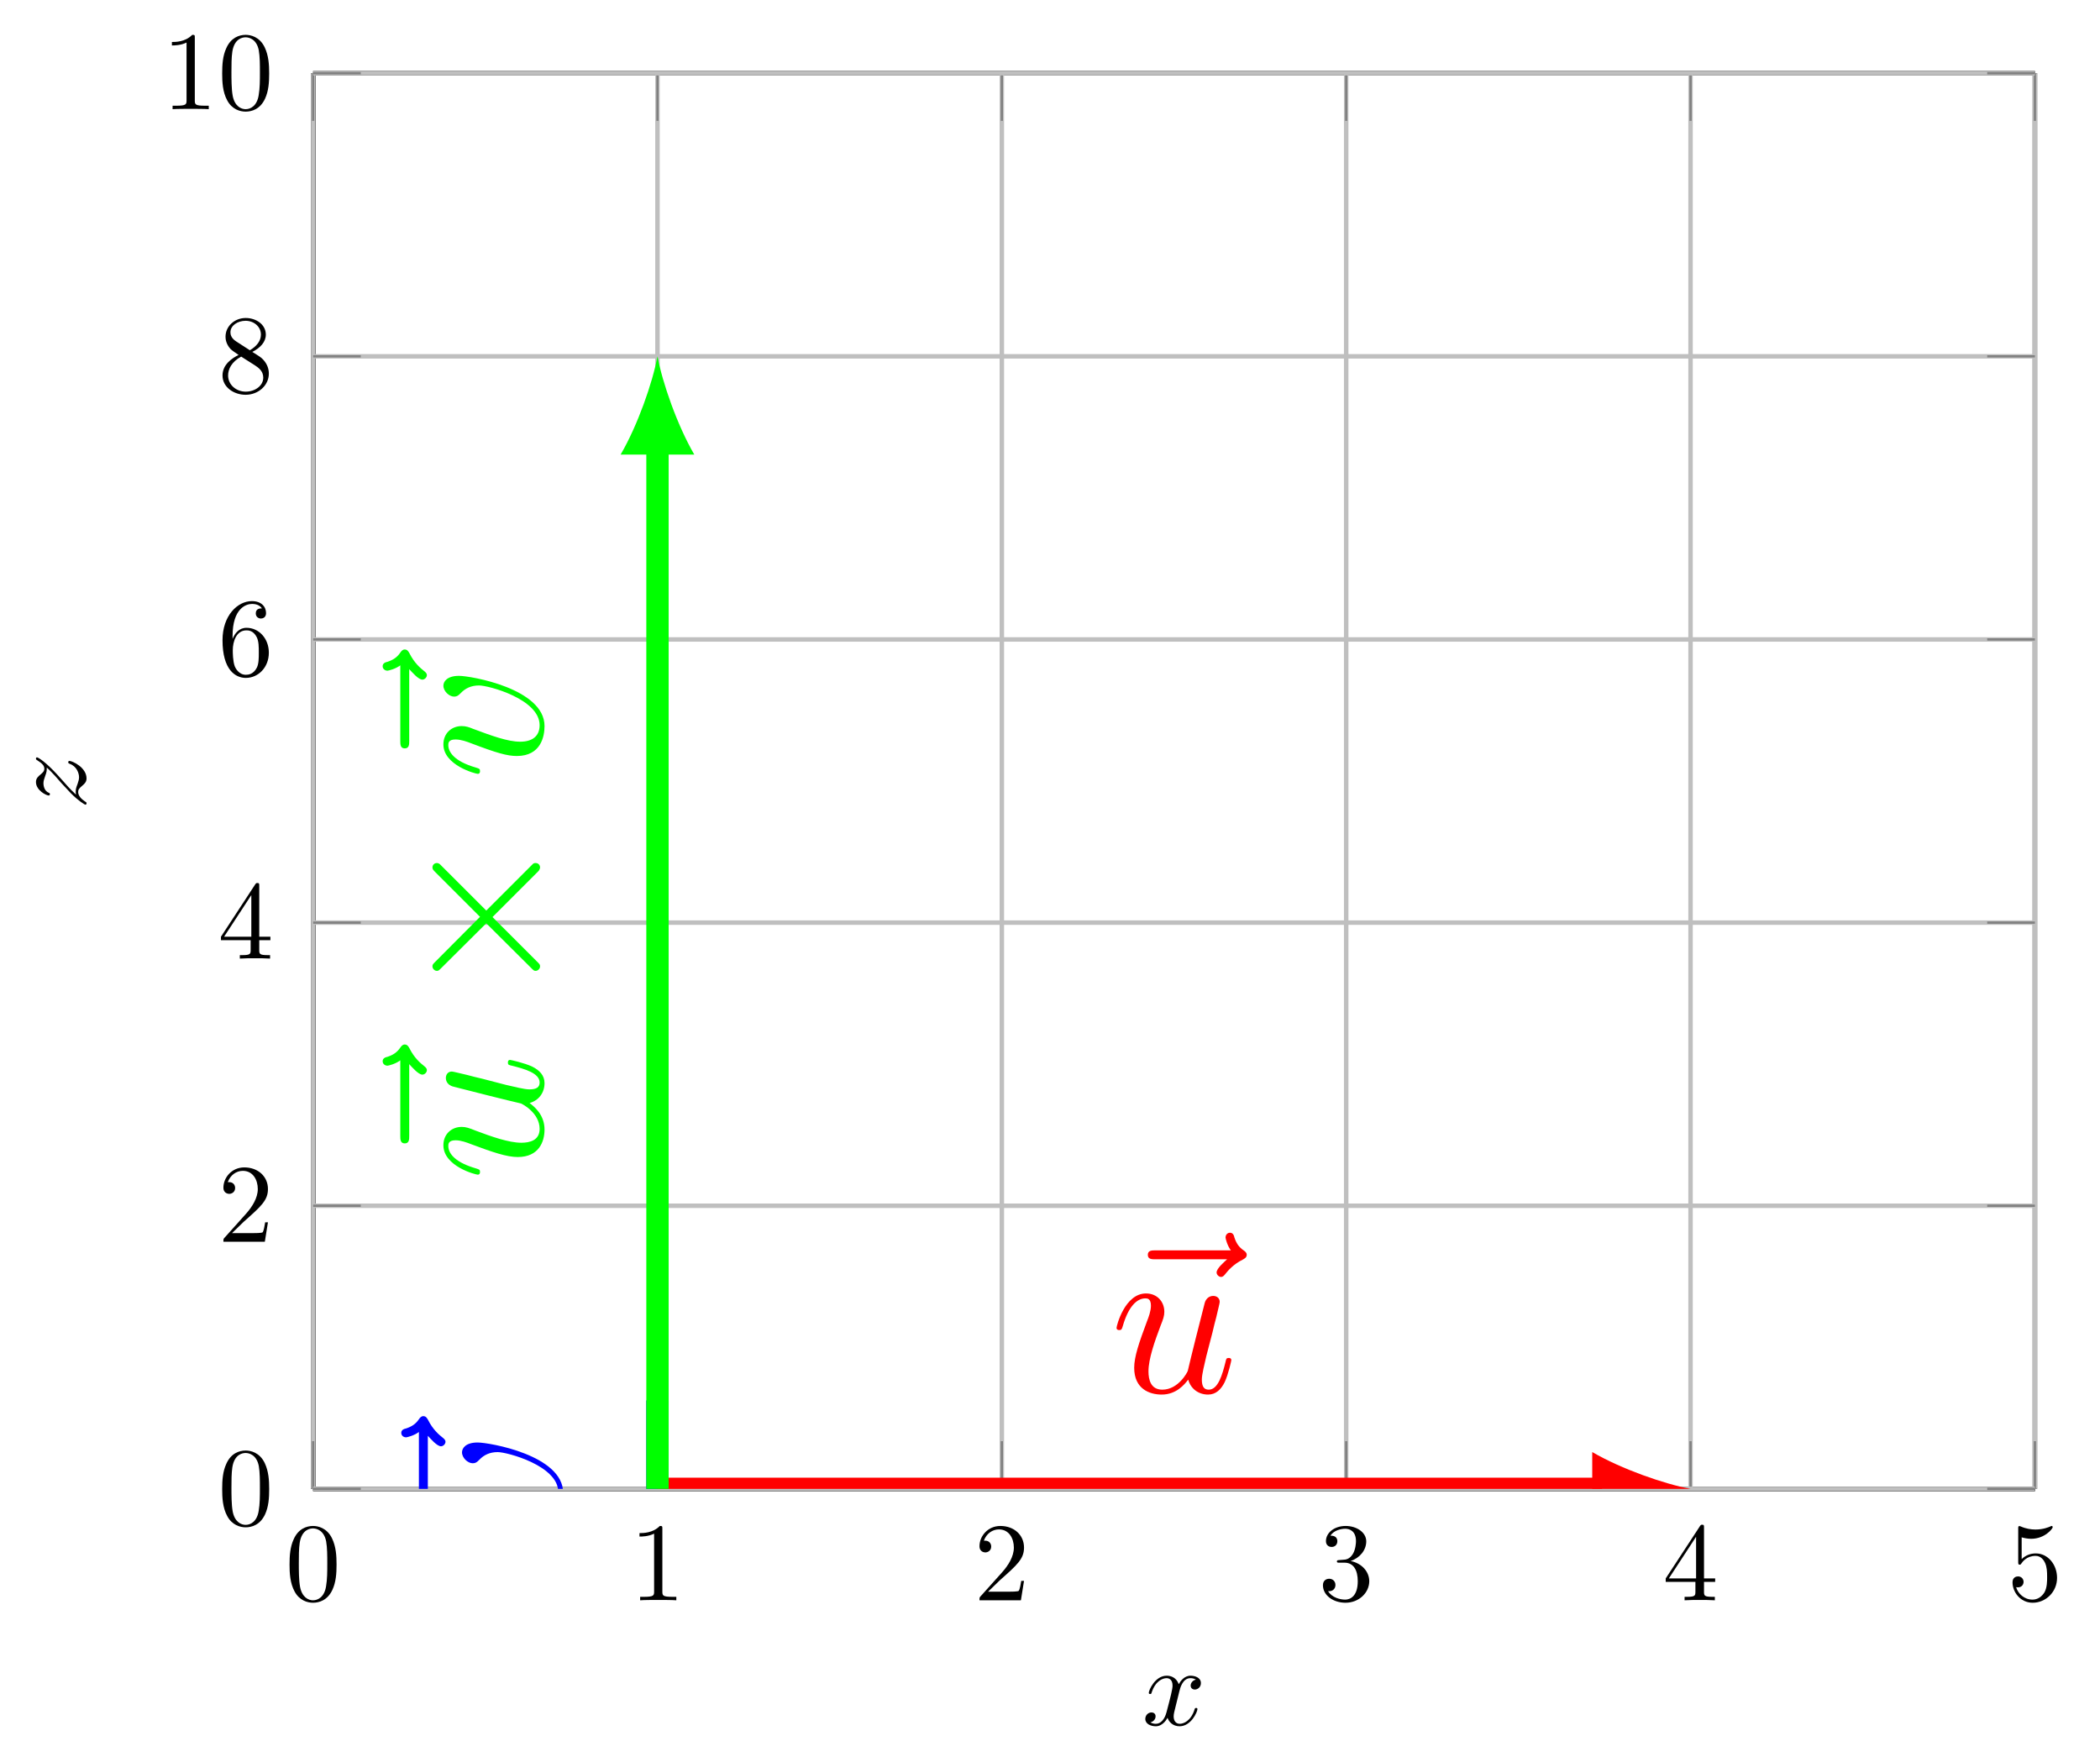 <?xml version='1.0' encoding='UTF-8'?>
<!-- This file was generated by dvisvgm 3.2.2 -->
<svg version='1.1' xmlns='http://www.w3.org/2000/svg' xmlns:xlink='http://www.w3.org/1999/xlink' width='281.002pt' height='235.85pt' viewBox='0 -157.233 187.335 157.233'>
<defs>
<clipPath id='clip1'>
<path d='M181.527 24.391V150.703H27.934V24.391H181.527Z'/>
</clipPath>
</defs>
<g id='page1'>
<g transform='matrix(1 0 0 -1 0 0)'>
<path d='M27.934 24.391H181.527' stroke='#000' fill='none' stroke-width='.399' stroke-miterlimit='10'/>
<path d='M27.934 24.391H181.527' stroke='#000' fill='none' stroke-width='.399' stroke-miterlimit='10'/>
<path d='M30.023 17.637C30.023 18.433 29.973 19.23 29.624 19.967C29.166 20.923 28.35 21.082 27.932 21.082C27.334 21.082 26.607 20.823 26.199 19.897C25.88 19.21 25.83 18.433 25.83 17.637C25.83 16.89 25.87 15.993 26.279 15.237C26.707 14.43 27.434 14.231 27.922 14.231C28.459 14.231 29.216 14.44 29.654 15.386C29.973 16.073 30.023 16.85 30.023 17.637ZM27.922 14.45C27.533 14.45 26.946 14.699 26.766 15.655C26.657 16.252 26.657 17.169 26.657 17.756C26.657 18.393 26.657 19.051 26.737 19.588C26.926 20.774 27.673 20.863 27.922 20.863C28.25 20.863 28.908 20.684 29.097 19.698C29.196 19.14 29.196 18.384 29.196 17.756C29.196 17.009 29.196 16.332 29.087 15.695C28.937 14.749 28.37 14.45 27.922 14.45Z'/>
<path d='M59.088 20.823C59.088 21.062 59.088 21.082 58.859 21.082C58.241 20.445 57.365 20.445 57.046 20.445V20.136C57.246 20.136 57.833 20.136 58.351 20.395V15.237C58.351 14.878 58.321 14.759 57.425 14.759H57.106V14.45C57.455 14.48 58.321 14.48 58.719 14.48S59.984 14.48 60.333 14.45V14.759H60.014C59.118 14.759 59.088 14.868 59.088 15.237V20.823Z'/>
<path d='M88.144 15.217L89.199 16.242C90.753 17.617 91.35 18.155 91.35 19.15C91.35 20.286 90.454 21.082 89.239 21.082C88.114 21.082 87.377 20.166 87.377 19.28C87.377 18.722 87.875 18.722 87.905 18.722C88.074 18.722 88.422 18.842 88.422 19.25C88.422 19.509 88.243 19.768 87.895 19.768C87.815 19.768 87.795 19.768 87.765 19.758C87.994 20.405 88.532 20.774 89.11 20.774C90.016 20.774 90.444 19.967 90.444 19.15C90.444 18.354 89.946 17.567 89.398 16.95L87.486 14.818C87.377 14.709 87.377 14.689 87.377 14.45H91.072L91.35 16.183H91.102C91.052 15.884 90.982 15.446 90.882 15.297C90.813 15.217 90.155 15.217 89.936 15.217H88.144Z'/>
<path d='M120.485 17.955C121.302 18.224 121.879 18.921 121.879 19.708C121.879 20.525 121.003 21.082 120.047 21.082C119.041 21.082 118.284 20.485 118.284 19.728C118.284 19.399 118.503 19.21 118.792 19.21C119.101 19.21 119.3 19.429 119.3 19.718C119.3 20.216 118.832 20.216 118.683 20.216C118.991 20.704 119.649 20.833 120.007 20.833C120.415 20.833 120.963 20.614 120.963 19.718C120.963 19.598 120.943 19.021 120.684 18.583C120.385 18.105 120.047 18.075 119.798 18.065C119.718 18.055 119.479 18.035 119.41 18.035C119.33 18.025 119.26 18.015 119.26 17.916C119.26 17.806 119.33 17.806 119.499 17.806H119.937C120.754 17.806 121.122 17.129 121.122 16.153C121.122 14.798 120.435 14.51 119.997 14.51C119.569 14.51 118.822 14.679 118.473 15.267C118.822 15.217 119.131 15.436 119.131 15.814C119.131 16.173 118.862 16.372 118.573 16.372C118.334 16.372 118.015 16.232 118.015 15.794C118.015 14.888 118.941 14.231 120.027 14.231C121.242 14.231 122.148 15.137 122.148 16.153C122.148 16.969 121.521 17.746 120.485 17.955Z'/>
<path d='M151.243 16.093V15.227C151.243 14.868 151.223 14.759 150.486 14.759H150.277V14.45C150.685 14.48 151.203 14.48 151.621 14.48C152.039 14.48 152.567 14.48 152.976 14.45V14.759H152.767C152.029 14.759 152.01 14.868 152.01 15.227V16.093H153.005V16.402H152.01V20.933C152.01 21.132 152.01 21.192 151.85 21.192C151.761 21.192 151.731 21.192 151.651 21.072L148.594 16.402V16.093H151.243ZM151.303 16.402H148.873L151.303 20.116V16.402Z'/>
<path d='M183.504 16.452C183.504 17.637 182.688 18.632 181.612 18.632C181.134 18.632 180.706 18.473 180.347 18.125V20.067C180.547 20.007 180.875 19.937 181.194 19.937C182.419 19.937 183.116 20.843 183.116 20.973C183.116 21.032 183.086 21.082 183.016 21.082C183.006 21.082 182.986 21.082 182.937 21.052C182.738 20.963 182.25 20.764 181.582 20.764C181.184 20.764 180.726 20.833 180.258 21.042C180.178 21.072 180.158 21.072 180.138 21.072C180.039 21.072 180.039 20.993 180.039 20.833V17.886C180.039 17.707 180.039 17.627 180.178 17.627C180.248 17.627 180.268 17.657 180.308 17.716C180.417 17.876 180.786 18.413 181.592 18.413C182.11 18.413 182.359 17.955 182.439 17.776C182.598 17.408 182.618 17.019 182.618 16.521C182.618 16.173 182.618 15.575 182.379 15.157C182.14 14.769 181.771 14.51 181.314 14.51C180.586 14.51 180.019 15.037 179.85 15.625C179.88 15.615 179.909 15.605 180.019 15.605C180.347 15.605 180.517 15.854 180.517 16.093S180.347 16.581 180.019 16.581C179.88 16.581 179.531 16.512 179.531 16.053C179.531 15.197 180.218 14.231 181.333 14.231C182.489 14.231 183.504 15.187 183.504 16.452Z'/>
<path d='M27.934 150.703H181.527' stroke='#000' fill='none' stroke-width='.399' stroke-miterlimit='10'/>
<path d='M27.934 24.391V150.703' stroke='#000' fill='none' stroke-width='.399' stroke-miterlimit='10'/>
<path d='M27.934 24.391V150.703' stroke='#000' fill='none' stroke-width='.399' stroke-miterlimit='10'/>
<path d='M24.013 24.367C24.013 25.163 23.963 25.96 23.615 26.697C23.156 27.653 22.34 27.812 21.922 27.812C21.324 27.812 20.597 27.553 20.189 26.627C19.87 25.94 19.82 25.163 19.82 24.367C19.82 23.62 19.86 22.723 20.269 21.967C20.697 21.16 21.424 20.961 21.912 20.961C22.45 20.961 23.206 21.17 23.645 22.116C23.963 22.803 24.013 23.58 24.013 24.367ZM21.912 21.18C21.523 21.18 20.936 21.429 20.756 22.385C20.647 22.982 20.647 23.899 20.647 24.486C20.647 25.123 20.647 25.781 20.727 26.318C20.916 27.504 21.663 27.593 21.912 27.593C22.24 27.593 22.898 27.414 23.087 26.428C23.186 25.87 23.186 25.114 23.186 24.486C23.186 23.739 23.186 23.062 23.077 22.425C22.927 21.479 22.36 21.18 21.912 21.18Z'/>
<path d='M20.697 47.209L21.752 48.234C23.306 49.609 23.903 50.147 23.903 51.142C23.903 52.278 23.007 53.074 21.792 53.074C20.667 53.074 19.93 52.158 19.93 51.272C19.93 50.714 20.428 50.714 20.458 50.714C20.627 50.714 20.975 50.834 20.975 51.242C20.975 51.501 20.796 51.76 20.448 51.76C20.368 51.76 20.348 51.76 20.318 51.75C20.547 52.397 21.085 52.766 21.663 52.766C22.569 52.766 22.997 51.959 22.997 51.142C22.997 50.346 22.499 49.559 21.951 48.942L20.04 46.81C19.93 46.701 19.93 46.681 19.93 46.442H23.625L23.903 48.175H23.655C23.605 47.876 23.535 47.438 23.435 47.289C23.366 47.209 22.708 47.209 22.489 47.209H20.697Z'/>
<path d='M22.36 73.348V72.482C22.36 72.123 22.34 72.014 21.603 72.014H21.394V71.705C21.802 71.735 22.32 71.735 22.738 71.735C23.156 71.735 23.684 71.735 24.093 71.705V72.014H23.884C23.146 72.014 23.127 72.123 23.127 72.482V73.348H24.122V73.657H23.127V78.188C23.127 78.387 23.127 78.447 22.967 78.447C22.878 78.447 22.848 78.447 22.768 78.327L19.711 73.657V73.348H22.36ZM22.42 73.657H19.99L22.42 77.371V73.657Z'/>
<path d='M20.746 100.233V100.472C20.746 102.992 21.981 103.35 22.489 103.35C22.728 103.35 23.146 103.291 23.366 102.952C23.216 102.952 22.818 102.952 22.818 102.504C22.818 102.195 23.057 102.046 23.276 102.046C23.435 102.046 23.734 102.135 23.734 102.524C23.734 103.121 23.296 103.6 22.47 103.6C21.195 103.6 19.85 102.315 19.85 100.114C19.85 97.455 21.005 96.748 21.932 96.748C23.037 96.748 23.983 97.684 23.983 98.999C23.983 100.263 23.097 101.219 21.991 101.219C21.314 101.219 20.946 100.711 20.746 100.233ZM21.932 97.027C21.304 97.027 21.005 97.624 20.946 97.774C20.766 98.242 20.766 99.038 20.766 99.218C20.766 99.995 21.085 100.99 21.981 100.99C22.141 100.99 22.599 100.99 22.908 100.373C23.087 100.005 23.087 99.496 23.087 99.009C23.087 98.53 23.087 98.033 22.918 97.674C22.619 97.077 22.161 97.027 21.932 97.027Z'/>
<path d='M21.055 126.78C20.597 127.079 20.557 127.417 20.557 127.587C20.557 128.194 21.205 128.612 21.912 128.612C22.639 128.612 23.276 128.095 23.276 127.377C23.276 126.81 22.888 126.332 22.29 125.983L21.055 126.78ZM22.509 125.834C23.226 126.202 23.714 126.72 23.714 127.377C23.714 128.294 22.828 128.862 21.922 128.862C20.926 128.862 20.119 128.124 20.119 127.198C20.119 127.019 20.139 126.571 20.557 126.103C20.667 125.983 21.035 125.734 21.284 125.565C20.707 125.276 19.85 124.719 19.85 123.733C19.85 122.677 20.866 122.01 21.912 122.01C23.037 122.01 23.983 122.837 23.983 123.902C23.983 124.261 23.874 124.709 23.495 125.127C23.306 125.336 23.146 125.436 22.509 125.834ZM21.513 125.416L22.738 124.639C23.017 124.45 23.485 124.151 23.485 123.543C23.485 122.807 22.738 122.289 21.922 122.289C21.065 122.289 20.348 122.906 20.348 123.733C20.348 124.31 20.667 124.948 21.513 125.416Z'/>
<path d='M17.378 153.865C17.378 154.105 17.378 154.125 17.149 154.125C16.531 153.487 15.655 153.487 15.336 153.487V153.178C15.536 153.178 16.123 153.178 16.641 153.437V148.279C16.641 147.92 16.611 147.801 15.715 147.801H15.396V147.492C15.745 147.522 16.611 147.522 17.009 147.522S18.274 147.522 18.622 147.492V147.801H18.304C17.408 147.801 17.378 147.91 17.378 148.279V153.865ZM24.012 150.679C24.012 151.475 23.962 152.272 23.614 153.009C23.156 153.965 22.339 154.125 21.921 154.125C21.323 154.125 20.596 153.865 20.188 152.939C19.869 152.252 19.82 151.475 19.82 150.679C19.82 149.932 19.859 149.035 20.268 148.279C20.696 147.472 21.423 147.273 21.911 147.273C22.449 147.273 23.206 147.482 23.644 148.428C23.962 149.115 24.012 149.892 24.012 150.679ZM21.911 147.492C21.522 147.492 20.935 147.741 20.756 148.697C20.646 149.294 20.646 150.211 20.646 150.798C20.646 151.435 20.646 152.093 20.726 152.63C20.915 153.816 21.662 153.905 21.911 153.905C22.24 153.905 22.897 153.726 23.086 152.74C23.186 152.182 23.186 151.426 23.186 150.798C23.186 150.051 23.186 149.374 23.076 148.737C22.927 147.791 22.359 147.492 21.911 147.492Z'/>
<path d='M181.527 24.391V150.703' stroke='#000' fill='none' stroke-width='.399' stroke-miterlimit='10'/>
<path d='M27.934 24.391V28.645M58.652 24.391V28.645M89.371 24.391V28.645M120.09 24.391V28.645M150.809 24.391V28.645M181.527 24.391V28.645' stroke='#808080' fill='none' stroke-width='.199' stroke-miterlimit='10'/>
<path d='M27.934 24.391H32.184M27.934 49.652H32.184M27.934 74.914H32.184M27.934 100.18H32.184M27.934 125.441H32.184M27.934 150.703H32.184' stroke='#808080' fill='none' stroke-width='.199' stroke-miterlimit='10'/>
<path d='M27.934 24.391V150.703M58.652 24.391V150.703M89.371 24.391V150.703M120.09 24.391V150.703M150.809 24.391V150.703M181.527 24.391V150.703' stroke='#bfbfbf' fill='none' stroke-width='.399' stroke-miterlimit='10'/>
<path d='M27.934 24.391V28.645M58.652 24.391V28.645M89.371 24.391V28.645M120.09 24.391V28.645M150.809 24.391V28.645M181.527 24.391V28.645M27.934 150.703V146.449M58.652 150.703V146.449M89.371 150.703V146.449M120.09 150.703V146.449M150.809 150.703V146.449M181.527 150.703V146.449' stroke='#808080' fill='none' stroke-width='.199' stroke-miterlimit='10'/>
<path d='M27.934 24.391H181.527M27.934 49.652H181.527M27.934 74.914H181.527M27.934 100.18H181.527M27.934 125.441H181.527M27.934 150.703H181.527' stroke='#bfbfbf' fill='none' stroke-width='.399' stroke-miterlimit='10'/>
<path d='M27.934 24.391H32.184M27.934 49.652H32.184M27.934 74.914H32.184M27.934 100.18H32.184M27.934 125.441H32.184M27.934 150.703H32.184M181.527 24.391H177.273M181.527 49.652H177.273M181.527 74.914H177.273M181.527 100.18H177.273M181.527 125.441H177.273M181.527 150.703H177.273' stroke='#808080' fill='none' stroke-width='.199' stroke-miterlimit='10'/>
<path d='M58.652 24.391V32.281' stroke='#00f' fill='none' stroke-width='1.993' stroke-miterlimit='10' clip-path='url(#clip1)'/>
<path d='M58.652 24.391C58.215 22.051 56.898 18.254 55.363 15.621H61.937C60.406 18.254 59.09 22.051 58.652 24.391' fill='#00f' clip-path='url(#clip1)'/>
<path d='M38.166 29.128C38.425 28.849 38.983 28.192 39.341 28.192C39.54 28.192 39.74 28.391 39.74 28.59C39.74 28.769 39.6 28.869 39.481 28.969C39.182 29.207 38.624 29.665 38.186 30.542C38.106 30.681 38.007 30.88 37.768 30.88C37.569 30.88 37.469 30.741 37.369 30.602C37.071 30.164 36.712 29.945 36.234 29.785C36.055 29.745 35.796 29.665 35.796 29.387C35.796 29.108 36.055 28.988 36.214 28.988C36.314 28.988 36.951 29.148 37.369 29.466V22.754C37.369 22.415 37.369 22.057 37.768 22.057C38.166 22.057 38.166 22.415 38.166 22.754V29.128Z' fill='#00f' clip-path='url(#clip1)'/>
<path d='M42.608 28.529C41.532 28.529 41.214 28.011 41.214 27.652C41.214 27.155 41.731 26.676 42.169 26.676C42.429 26.676 42.548 26.776 42.767 26.995C43.165 27.413 43.683 27.672 44.4 27.672C45.237 27.672 49.798 26.457 49.798 24.127C49.798 23.111 49.101 22.653 48.065 22.653C46.95 22.653 45.496 23.191 43.843 23.808C43.504 23.948 43.225 24.047 42.847 24.047C41.95 24.047 41.214 23.41 41.214 22.414C41.214 20.542 44.102 19.785 44.281 19.785C44.48 19.785 44.48 19.984 44.48 20.024C44.48 20.223 44.44 20.243 44.121 20.343C42.11 20.92 41.652 21.777 41.652 22.354C41.652 22.514 41.652 22.852 42.289 22.852C42.787 22.852 43.325 22.653 43.683 22.514C45.994 21.637 46.91 21.378 47.766 21.378C49.917 21.378 50.236 23.131 50.236 24.047C50.236 27.394 43.644 28.529 42.608 28.529Z' fill='#00f' clip-path='url(#clip1)'/>
<path d='M58.652 24.391H142.918' stroke='#f00' fill='none' stroke-width='1.993' stroke-miterlimit='10' clip-path='url(#clip1)'/>
<path d='M150.809 24.391C148.469 24.828 144.672 26.145 142.039 27.676V21.102C144.672 22.637 148.469 23.953 150.809 24.391' fill='#f00' clip-path='url(#clip1)'/>
<path d='M109.465 44.875C109.186 44.616 108.529 44.058 108.529 43.7C108.529 43.501 108.728 43.301 108.927 43.301C109.106 43.301 109.206 43.441 109.306 43.561C109.544 43.859 110.002 44.417 110.879 44.855C111.018 44.935 111.217 45.034 111.217 45.273C111.217 45.472 111.078 45.572 110.939 45.672C110.501 45.971 110.282 46.329 110.122 46.807C110.082 46.986 110.002 47.245 109.724 47.245C109.445 47.245 109.325 46.986 109.325 46.827C109.325 46.727 109.485 46.09 109.803 45.672H103.091C102.752 45.672 102.394 45.672 102.394 45.273S102.752 44.875 103.091 44.875H109.465Z' fill='#f00' clip-path='url(#clip1)'/>
<path d='M105.998 34.139C106.217 33.323 106.914 32.805 107.77 32.805C108.467 32.805 108.925 33.263 109.244 33.9C109.583 34.617 109.842 35.832 109.842 35.872C109.842 36.071 109.662 36.071 109.603 36.071C109.404 36.071 109.384 35.992 109.324 35.713C109.045 34.597 108.666 33.243 107.83 33.243C107.412 33.243 107.213 33.502 107.213 34.159C107.213 34.597 107.452 35.534 107.611 36.231L108.169 38.382C108.228 38.681 108.428 39.437 108.507 39.736C108.607 40.194 108.806 40.951 108.806 41.071C108.806 41.429 108.527 41.608 108.228 41.608C108.129 41.608 107.611 41.589 107.452 40.911C107.073 39.457 106.197 35.972 105.958 34.916C105.938 34.836 105.141 33.243 103.687 33.243C102.651 33.243 102.452 34.139 102.452 34.876C102.452 35.992 103.01 37.565 103.528 38.94C103.767 39.537 103.866 39.816 103.866 40.194C103.866 41.091 103.229 41.827 102.233 41.827C100.341 41.827 99.604 38.94 99.604 38.76C99.604 38.561 99.803 38.561 99.843 38.561C100.042 38.561 100.062 38.601 100.162 38.92C100.659 40.652 101.416 41.389 102.173 41.389C102.353 41.389 102.671 41.37 102.671 40.732C102.671 40.254 102.452 39.676 102.333 39.378C101.596 37.406 101.178 36.171 101.178 35.195C101.178 33.303 102.552 32.805 103.627 32.805C104.942 32.805 105.659 33.701 105.998 34.139Z' fill='#f00' clip-path='url(#clip1)'/>
<path d='M58.652 24.391V117.551' stroke='#0f0' fill='none' stroke-width='1.993' stroke-miterlimit='10' clip-path='url(#clip1)'/>
<path d='M58.652 125.441C58.215 123.102 56.898 119.305 55.363 116.672H61.937C60.406 119.305 59.09 123.102 58.652 125.441' fill='#0f0' clip-path='url(#clip1)'/>
<path d='M36.506 62.287C36.765 62.008 37.323 61.351 37.681 61.351C37.88 61.351 38.08 61.55 38.08 61.749C38.08 61.928 37.94 62.028 37.821 62.128C37.522 62.366 36.964 62.824 36.526 63.701C36.446 63.84 36.347 64.039 36.108 64.039C35.909 64.039 35.809 63.9 35.709 63.761C35.411 63.323 35.052 63.103 34.574 62.944C34.395 62.904 34.136 62.824 34.136 62.546C34.136 62.267 34.395 62.147 34.554 62.147C34.654 62.147 35.291 62.307 35.709 62.625V55.913C35.709 55.574 35.709 55.216 36.108 55.216C36.506 55.216 36.506 55.574 36.506 55.913V62.287Z' fill='#0f0' clip-path='url(#clip1)'/>
<path d='M47.242 58.82C48.058 59.039 48.576 59.736 48.576 60.592C48.576 61.289 48.118 61.747 47.481 62.066C46.764 62.405 45.549 62.664 45.509 62.664C45.309 62.664 45.309 62.484 45.309 62.425C45.309 62.226 45.389 62.206 45.668 62.146C46.784 61.867 48.138 61.488 48.138 60.652C48.138 60.234 47.879 60.035 47.222 60.035C46.784 60.035 45.847 60.274 45.15 60.433L42.999 60.991C42.7 61.05 41.944 61.25 41.645 61.329C41.187 61.429 40.43 61.628 40.31 61.628C39.952 61.628 39.773 61.349 39.773 61.05C39.773 60.951 39.793 60.433 40.47 60.274C41.924 59.895 45.409 59.019 46.465 58.78C46.544 58.76 48.138 57.963 48.138 56.509C48.138 55.473 47.242 55.274 46.505 55.274C45.389 55.274 43.816 55.832 42.442 56.35C41.844 56.589 41.565 56.688 41.187 56.688C40.29 56.688 39.554 56.051 39.554 55.055C39.554 53.163 42.442 52.426 42.621 52.426C42.82 52.426 42.82 52.625 42.82 52.665C42.82 52.864 42.78 52.884 42.461 52.984C40.729 53.482 39.992 54.238 39.992 54.995C39.992 55.175 40.012 55.493 40.649 55.493C41.127 55.493 41.704 55.274 42.003 55.155C43.975 54.418 45.21 54 46.186 54C48.078 54 48.576 55.374 48.576 56.449C48.576 57.764 47.68 58.481 47.242 58.82Z' fill='#0f0' clip-path='url(#clip1)'/>
<path d='M42.82 75.431L38.856 71.447C38.617 71.208 38.578 71.169 38.578 71.009C38.578 70.81 38.757 70.611 38.976 70.611C39.115 70.611 39.155 70.651 39.374 70.87L43.378 74.853L47.381 70.87C47.6 70.651 47.64 70.611 47.779 70.611C47.999 70.611 48.178 70.81 48.178 71.009C48.178 71.169 48.138 71.208 47.899 71.447L43.935 75.411L48.058 79.534C48.078 79.574 48.178 79.713 48.178 79.833C48.178 80.072 47.999 80.231 47.779 80.231C47.739 80.231 47.66 80.231 47.56 80.171C47.52 80.151 44.394 76.985 43.378 75.989L39.733 79.634C39.613 79.733 39.354 80.032 39.235 80.131C39.195 80.151 39.115 80.231 38.976 80.231C38.757 80.231 38.578 80.072 38.578 79.833C38.578 79.673 38.657 79.594 38.876 79.375L42.82 75.431Z' fill='#0f0' clip-path='url(#clip1)'/>
<path d='M36.506 97.531C36.765 97.252 37.323 96.595 37.681 96.595C37.88 96.595 38.08 96.794 38.08 96.993C38.08 97.172 37.94 97.272 37.821 97.372C37.522 97.61 36.964 98.068 36.526 98.945C36.446 99.084 36.347 99.283 36.108 99.283C35.909 99.283 35.809 99.144 35.709 99.005C35.411 98.567 35.052 98.348 34.574 98.188C34.395 98.148 34.136 98.068 34.136 97.79C34.136 97.511 34.395 97.391 34.554 97.391C34.654 97.391 35.291 97.551 35.709 97.869V91.157C35.709 90.818 35.709 90.46 36.108 90.46C36.506 90.46 36.506 90.818 36.506 91.157V97.531Z' fill='#0f0' clip-path='url(#clip1)'/>
<path d='M40.948 96.932C39.872 96.932 39.554 96.414 39.554 96.055C39.554 95.558 40.071 95.079 40.509 95.079C40.769 95.079 40.888 95.179 41.107 95.398C41.505 95.816 42.023 96.075 42.74 96.075C43.577 96.075 48.138 94.86 48.138 92.53C48.138 91.514 47.441 91.056 46.405 91.056C45.29 91.056 43.836 91.594 42.183 92.211C41.844 92.351 41.565 92.45 41.187 92.45C40.29 92.45 39.554 91.813 39.554 90.817C39.554 88.945 42.442 88.188 42.621 88.188C42.82 88.188 42.82 88.387 42.82 88.427C42.82 88.626 42.78 88.646 42.461 88.746C40.45 89.323 39.992 90.18 39.992 90.757C39.992 90.917 39.992 91.255 40.629 91.255C41.127 91.255 41.665 91.056 42.023 90.917C44.334 90.04 45.25 89.781 46.106 89.781C48.257 89.781 48.576 91.534 48.576 92.45C48.576 95.797 41.984 96.932 40.948 96.932Z' fill='#0f0' clip-path='url(#clip1)'/>
<path d='M105.207 6.328C105.267 6.586 105.496 7.503 106.193 7.503C106.243 7.503 106.482 7.503 106.691 7.373C106.412 7.323 106.213 7.074 106.213 6.835C106.213 6.676 106.323 6.487 106.591 6.487C106.81 6.487 107.129 6.666 107.129 7.064C107.129 7.582 106.542 7.722 106.203 7.722C105.625 7.722 105.277 7.194 105.157 6.965C104.909 7.622 104.371 7.722 104.082 7.722C103.046 7.722 102.479 6.437 102.479 6.188C102.479 6.088 102.578 6.088 102.598 6.088C102.678 6.088 102.708 6.108 102.728 6.198C103.066 7.254 103.723 7.503 104.062 7.503C104.251 7.503 104.6 7.413 104.6 6.835C104.6 6.527 104.43 5.859 104.062 4.465C103.903 3.848 103.554 3.43 103.116 3.43C103.056 3.43 102.827 3.43 102.618 3.559C102.867 3.609 103.086 3.818 103.086 4.097C103.086 4.366 102.867 4.445 102.718 4.445C102.419 4.445 102.17 4.186 102.17 3.868C102.17 3.41 102.668 3.21 103.106 3.21C103.763 3.21 104.122 3.908 104.152 3.967C104.271 3.599 104.629 3.21 105.227 3.21C106.253 3.21 106.82 4.495 106.82 4.744C106.82 4.844 106.731 4.844 106.701 4.844C106.611 4.844 106.591 4.804 106.571 4.734C106.243 3.668 105.566 3.43 105.247 3.43C104.859 3.43 104.699 3.748 104.699 4.087C104.699 4.306 104.759 4.525 104.869 4.963L105.207 6.328Z'/>
<path d='M6.783 86.334C6.206 86.872 5.957 87.161 5.648 87.52C5.638 87.52 5.111 88.137 4.752 88.496C3.826 89.442 3.348 89.661 3.308 89.661C3.208 89.661 3.208 89.571 3.208 89.551C3.208 89.481 3.228 89.452 3.318 89.402C3.796 89.103 3.955 88.894 3.955 88.655C3.955 88.416 3.806 88.296 3.637 88.147C3.407 87.958 3.208 87.788 3.208 87.46C3.208 86.713 4.135 86.255 4.344 86.255C4.393 86.255 4.453 86.285 4.453 86.374S4.403 86.484 4.344 86.504C3.886 86.693 3.876 87.271 3.876 87.35C3.876 87.559 3.945 87.748 4.025 87.978C4.174 88.376 4.174 88.486 4.174 88.744C4.602 88.386 5.32 87.549 5.479 87.36L6.315 86.464C6.982 85.787 7.55 85.438 7.62 85.438C7.72 85.438 7.72 85.538 7.72 85.558C7.72 85.638 7.7 85.657 7.59 85.717C7.242 85.946 6.973 86.245 6.973 86.563C6.973 86.793 7.062 86.892 7.351 87.141C7.56 87.31 7.72 87.49 7.72 87.778C7.72 88.764 6.455 89.342 6.186 89.342C6.136 89.342 6.086 89.302 6.086 89.223C6.086 89.133 6.146 89.113 6.216 89.083C6.863 88.854 7.052 88.217 7.052 87.888C7.052 87.689 6.992 87.51 6.923 87.3C6.793 86.962 6.754 86.813 6.754 86.603C6.754 86.583 6.754 86.424 6.783 86.334Z'/>
</g>
</g>
</svg>
